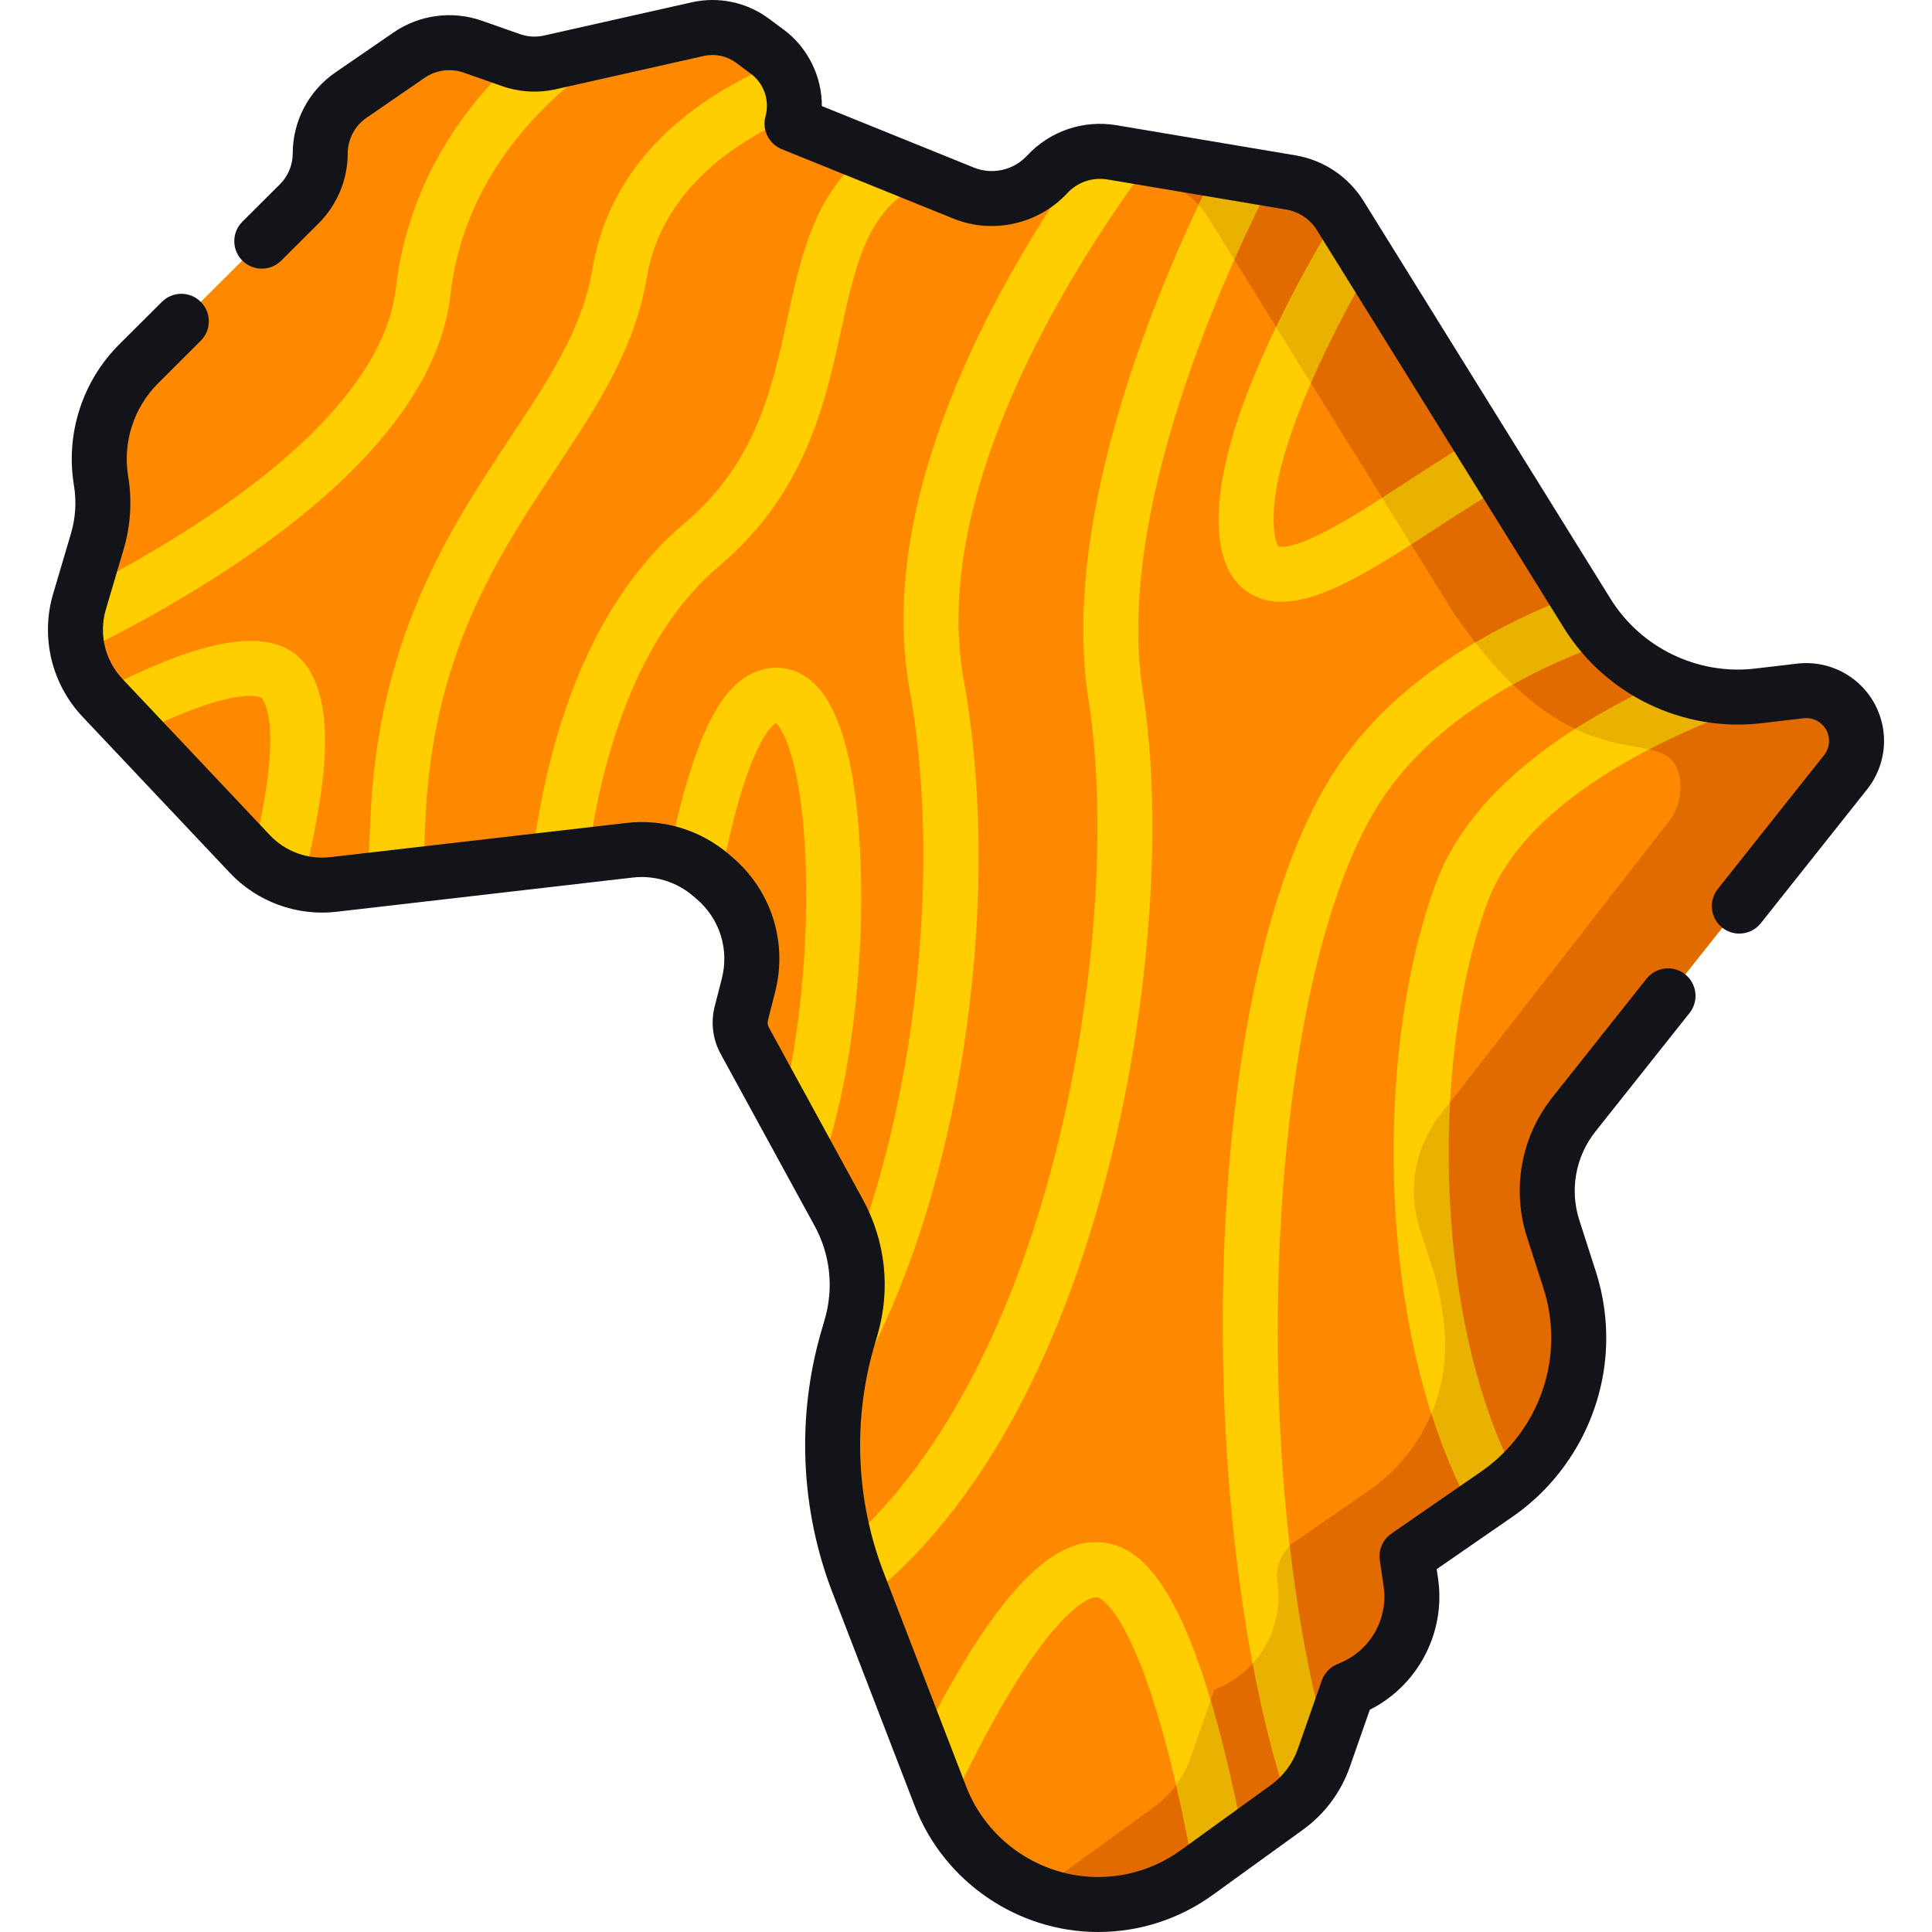 <?xml version="1.0" encoding="iso-8859-1"?>
<!-- Generator: Adobe Illustrator 19.0.0, SVG Export Plug-In . SVG Version: 6.00 Build 0)  -->
<svg version="1.1" id="Layer_1" xmlns="http://www.w3.org/2000/svg" xmlns:xlink="http://www.w3.org/1999/xlink" x="0px" y="0px"
	 viewBox="0 0 512.003 512.003" style="enable-background:new 0 0 512.003 512.003;" xml:space="preserve">
<path style="fill:#FECE00;" d="M66.24,226.345l-39.104-41.439c-6.407-6.79-8.721-16.474-6.076-25.427l4.753-16.087
	c1.527-5.169,1.86-10.617,0.974-15.934l0,0c-1.893-11.358,1.827-22.931,9.984-31.059L79.34,53.982
	c3.536-3.523,5.523-8.309,5.523-13.3l0,0c0-6.183,3.044-11.969,8.139-15.472l15.42-10.601c4.94-3.396,11.205-4.229,16.861-2.242
	l10.133,3.56c3.324,1.168,6.909,1.377,10.345,0.604l39.142-8.807c5.057-1.138,10.358-0.016,14.52,3.072l3.915,2.905
	c5.917,4.39,8.52,11.97,6.548,19.069l0,0l45.511,18.409c7.672,3.103,16.464,1.14,22.087-4.933l0,0
	c4.383-4.733,10.856-6.94,17.217-5.869l47.395,7.977c5.418,0.912,10.183,4.109,13.081,8.777l65.46,105.436
	c9.599,15.462,27.274,23.978,45.348,21.852l11.134-1.31c7.924-0.932,14.887,5.259,14.887,13.238l0,0c0,3.01-1.019,5.931-2.89,8.288
	l-71.995,90.68c-6.787,8.549-8.854,19.924-5.508,30.314l4.354,13.521c1.804,5.602,2.611,11.477,2.385,17.357l0,0
	c-0.609,15.831-8.638,30.45-21.67,39.458l-23.808,16.456l1.014,6.931c1.719,11.746-4.654,23.185-15.546,27.905l-1.178,0.51
	l-6.319,18.055c-1.852,5.291-5.28,9.889-9.823,13.174l-23.839,17.238c-7.625,5.514-16.795,8.482-26.205,8.482l0,0
	c-18.492,0-35.078-11.382-41.729-28.637l-21.859-56.707c-7.958-20.644-8.918-43.329-2.733-64.571l0.906-3.112
	c2.956-10.152,1.769-21.062-3.301-30.341l-24.871-45.518c-1.224-2.24-1.553-4.862-0.92-7.335l1.885-7.369
	c2.653-10.37-0.8-21.347-8.911-28.332l-0.968-0.834c-5.963-5.135-13.801-7.542-21.618-6.638l-78.536,9.075
	C80.102,235.347,71.918,232.362,66.24,226.345z"/>
<g>
	<path style="fill:#FE8901;" d="M208.697,84.218c3.52-16.184,7.14-32.779,20.803-43.513l-19.615-7.934
		c0.184-0.662,0.315-1.329,0.42-1.996c-14.971,6.484-34.991,19.378-38.91,42.811c-3.183,19.036-13.373,34.403-24.162,50.671
		c-15.409,23.237-32.874,49.574-34.544,94.131c-0.173,4.614-0.426,9.033-0.743,13.28l28.985-3.349
		c3.452-28.306,13.268-66.686,40.412-89.608C200.33,122.677,204.583,103.125,208.697,84.218z"/>
	<path style="fill:#FE8901;" d="M337.748,141.386c0.305,2.323,0.883,3.287,1.062,3.442c0.009,0.001,2.392,0.961,10.875-3.188
		c6.837-3.343,14.841-8.555,23.315-14.073c6.218-4.049,12.529-8.154,18.655-11.681L363.36,70.311
		C350.76,92.079,335.417,123.629,337.748,141.386z"/>
	<path style="fill:#FE8901;" d="M119.388,78.065c-4.814,42.317-60.814,76.645-98.615,95.198c0.93,3.721,2.67,7.241,5.165,10.281
		c23.976-12.394,47.287-20.488,56.079-5.887c7.446,12.364,3.564,34.294-1.732,56.419c2.616,0.511,5.323,0.635,8.036,0.322
		l8.873-1.025c0.409-4.899,0.727-10.068,0.931-15.531c1.824-48.65,21.308-78.031,36.963-101.638
		c10.337-15.586,19.263-29.047,21.934-45.02c5.236-31.31,31.166-47.219,49.324-54.65c-0.877-1.042-1.882-1.994-3.008-2.83
		l-3.915-2.905c-4.162-3.088-9.464-4.21-14.52-3.072l-19.92,4.482C147.35,23.261,123.229,44.292,119.388,78.065z"/>
	<path style="fill:#FE8901;" d="M51.45,187.894c-5.111,1.897-10.358,4.305-15.17,6.703l29.96,31.748
		c0.238,0.252,0.486,0.49,0.732,0.732c3.318-14.285,7.118-34.336,2.561-41.902C69.143,184.527,64.698,182.975,51.45,187.894z"/>
	<path style="fill:#FE8901;" d="M305.264,42.156c-17.709,23.616-59.314,85.834-49.872,137.961
		c6.437,35.539,4.924,79.063-4.151,119.41c-6.789,30.184-17.251,56.156-30.312,75.79c-0.876,11.423,0.211,22.934,3.209,34.042
		c24.012-20.932,43.443-56.81,55.219-102.338c10.822-41.835,14.306-88.453,9.095-121.661
		c-7.774-49.538,19.465-112.007,33.697-140.362L305.264,42.156z"/>
	<path style="fill:#FE8901;" d="M222.937,87.315c-4.197,19.291-9.419,43.3-32.192,62.529c-22.38,18.898-31.308,51.352-34.813,76.741
		l10.924-1.262c3.589-0.415,7.18-0.124,10.594,0.801c7.758-38.104,16.64-46.163,23.865-48.469c5.923-1.891,11.778,0.02,16.063,5.241
		c11.684,14.239,11.124,53.053,10.675,64.61c-0.97,24.9-5.054,47.822-11.217,63.917l5.424,9.926
		c1.927,3.528,3.29,7.292,4.081,11.159c17.504-46.156,22.672-105.841,14.711-149.793c-9.695-53.526,26.612-113.407,47.352-142.338
		c-4.135,0.684-7.995,2.71-10.921,5.871l0,0c-5.623,6.073-14.414,8.036-22.087,4.933l-8.805-3.562
		C230.978,53.795,227.474,66.458,222.937,87.315z"/>
	<path style="fill:#FE8901;" d="M372.874,412.422l17.377-12.011c-24.873-44.566-26.763-119.371-9.95-165.772
		c9.051-24.979,34.974-42.463,60.721-54.141c-5.485-2.503-10.481-6.059-14.679-10.518c-23.85,8.609-47.889,22.185-61.183,43.505
		c-29.551,47.39-35.093,172.374-13.267,249.34l5.27-15.057l1.178-0.51c10.893-4.72,17.265-16.159,15.546-27.905L372.874,412.422z"/>
	<path style="fill:#FE8901;" d="M477.119,183.11l-3.052,0.359c-29.285,9.44-69.616,27.303-80.064,56.136
		c-15.189,41.916-13.786,111.406,8.034,152.069c9.845-9.012,15.795-21.64,16.315-35.165l0,0c0.226-5.881-0.581-11.755-2.385-17.357
		l-4.354-13.521c-3.346-10.39-1.279-21.765,5.508-30.314l71.995-90.68c1.871-2.357,2.89-5.278,2.89-8.288l0,0
		C492.006,188.369,485.043,182.178,477.119,183.11z"/>
	<path style="fill:#FE8901;" d="M22.01,156.263c6.419-3.313,13.18-7.017,19.96-11.073c38.689-23.139,60.452-46.921,62.938-68.773
		c2.581-22.687,13.277-43.334,31.111-60.301c-0.201-0.063-0.404-0.119-0.604-0.189l-10.133-3.56
		c-5.656-1.987-11.921-1.154-16.861,2.242L93.001,25.21c-5.095,3.503-8.139,9.289-8.139,15.472c0,4.991-1.987,9.777-5.523,13.3
		L36.77,96.401c-8.157,8.128-11.877,19.7-9.984,31.059c0.886,5.316,0.553,10.765-0.974,15.934L22.01,156.263z"/>
	<path style="fill:#FE8901;" d="M352.794,205.775c14.666-23.52,39.725-38.57,64.755-48.181l-18.209-29.328
		c-5.88,3.373-12.184,7.473-18.388,11.513c-16.024,10.433-30.257,19.7-41.384,19.701c-2.447,0-4.742-0.448-6.874-1.429
		c-3.62-1.667-8.19-5.583-9.396-14.768c-1.923-14.654,4.167-35.892,18.1-63.126c4.7-9.188,9.478-17.46,13.282-23.737
		c-2.929-4.271-7.453-7.201-12.584-8.065l-4.834-0.814C324.633,72.18,295.412,135.71,302.85,183.1
		c5.501,35.048,1.905,83.93-9.382,127.57c-9.434,36.472-28.187,85.12-64.262,113.413l14.56,37.771
		c2.632-5.279,5.692-11.101,9.031-16.887c16.083-27.863,29.455-39.199,42.075-35.679c7.357,2.053,18.416,9.892,29.46,54.071
		c2.117,8.467,3.865,16.779,5.232,23.923l11.458-8.285c0.185-0.134,0.357-0.283,0.538-0.421
		C316.432,404.211,316.805,263.491,352.794,205.775z"/>
	<path style="fill:#FE8901;" d="M198.354,261.127l-1.885,7.369c-0.633,2.473-0.304,5.095,0.92,7.335l9.766,17.874
		c7.656-29.933,8.627-73.127,2.501-93.737c-1.735-5.836-3.434-7.799-4.037-8.346c-1.301,0.765-8.091,6.414-14.857,42.394
		C197.919,241.017,200.858,251.34,198.354,261.127z"/>
	<path style="fill:#FE8901;" d="M310.167,466.791c-10.138-40.5-18.847-43.363-19.212-43.465
		c-2.125-0.597-10.831,3.453-25.538,28.928c-5.984,10.365-11.11,21.055-14.288,28.029c7.567,14.874,22.904,24.434,39.849,24.434
		c9.123,0,18.017-2.798,25.5-7.993C315.029,488.561,312.904,477.72,310.167,466.791z"/>
</g>
<path style="fill:#EAB200;" d="M477.119,183.11l-11.134,1.31c-18.075,2.126-35.749-6.39-45.349-21.852l-65.46-105.436
	c-2.898-4.668-7.663-7.865-13.081-8.777L294.7,40.378c-5.18-0.872-10.433,0.43-14.572,3.499l26.609,4.479
	c5.418,0.912,10.183,4.109,13.081,8.777l65.46,105.435c33.324,48.613,55.983,27.287,59.714,42.983
	c1.012,4.257-0.111,8.743-2.8,12.195l-60.43,77.571c-6.787,8.549-8.854,19.924-5.508,30.314l3.689,11.455
	c1.678,5.21,3.05,13.95,3.05,19.423l0,0c0,15.33-7.527,29.682-20.138,38.399l-19.578,13.532c-3.529,2.439-5.369,6.669-4.748,10.913
	l0,0c1.719,11.746-4.654,23.186-15.546,27.906l-1.178,0.51l-6.319,18.055c-1.852,5.291-5.28,9.889-9.823,13.174l-23.839,17.238
	c-2.671,1.932-5.536,3.543-8.53,4.832c5.477,2.36,11.472,3.65,17.684,3.65c9.41,0,18.579-2.968,26.205-8.482l23.839-17.238
	c4.543-3.285,7.971-7.882,9.823-13.174l6.319-18.055l1.178-0.51c10.893-4.72,17.266-16.159,15.546-27.906l-1.014-6.931l25.34-17.514
	c12.611-8.716,20.138-23.069,20.138-38.399l0,0c0-5.473-1.373-14.214-3.05-19.423l-3.689-11.455
	c-3.346-10.39-1.279-21.765,5.508-30.314l71.995-90.681c1.871-2.357,2.89-5.278,2.89-8.288l0,0
	C492.006,188.369,485.043,182.178,477.119,183.11z"/>
<g>
	<path style="fill:#E26B00;" d="M293.385,504.644c0.349-0.019,0.698-0.035,1.046-0.062c0.294-0.023,0.586-0.056,0.879-0.084
		c0.276-0.027,0.553-0.05,0.828-0.082c0.336-0.039,0.67-0.088,1.004-0.135c0.229-0.032,0.458-0.059,0.686-0.095
		c0.371-0.058,0.741-0.125,1.11-0.192c0.187-0.034,0.376-0.064,0.563-0.1c0.398-0.077,0.793-0.164,1.188-0.253
		c0.156-0.035,0.313-0.066,0.469-0.103c0.423-0.099,0.843-0.207,1.262-0.319c0.124-0.033,0.248-0.063,0.371-0.097
		c0.443-0.121,0.882-0.252,1.32-0.387c0.099-0.03,0.198-0.059,0.297-0.09c0.459-0.145,0.915-0.299,1.369-0.458
		c0.074-0.026,0.149-0.051,0.223-0.077c0.472-0.169,0.942-0.347,1.409-0.531c0.054-0.021,0.108-0.042,0.162-0.063
		c0.483-0.193,0.962-0.396,1.439-0.606c0.036-0.016,0.072-0.031,0.108-0.047c0.49-0.218,0.976-0.444,1.458-0.68
		c0.022-0.011,0.043-0.021,0.065-0.031c0.493-0.241,0.981-0.492,1.465-0.752c0.011-0.006,0.022-0.012,0.033-0.018
		c0.492-0.265,0.98-0.539,1.463-0.822c0.003-0.002,0.005-0.003,0.008-0.005c0.976-0.573,1.931-1.184,2.865-1.832l0.001-0.001
		c-1.172-6.6-2.786-14.953-4.807-23.687c-1.674,2.272-3.694,4.287-6.007,5.96l-23.839,17.238c-2.671,1.931-5.535,3.543-8.529,4.831
		c0.02,0.009,0.04,0.017,0.06,0.025c0.647,0.278,1.301,0.54,1.962,0.788c0.028,0.01,0.055,0.021,0.083,0.032
		c0.688,0.256,1.382,0.496,2.084,0.718c0.012,0.004,0.024,0.007,0.036,0.011c0.663,0.21,1.333,0.402,2.007,0.581
		c0.072,0.019,0.144,0.039,0.216,0.058c0.694,0.18,1.393,0.346,2.098,0.494c0.026,0.005,0.052,0.01,0.078,0.015
		c0.648,0.134,1.301,0.251,1.958,0.357c0.13,0.021,0.261,0.043,0.392,0.062c0.687,0.104,1.377,0.196,2.072,0.269
		c0.04,0.004,0.08,0.006,0.12,0.01c0.64,0.065,1.283,0.113,1.93,0.15c0.173,0.01,0.345,0.02,0.518,0.027
		c0.687,0.032,1.377,0.054,2.07,0.054c0.579,0,1.157-0.012,1.733-0.034C292.936,504.674,293.16,504.656,293.385,504.644z"/>
	<path style="fill:#E26B00;" d="M306.737,48.355c4.226,0.711,8.04,2.826,10.895,5.931c1.6-3.391,3.123-6.508,4.518-9.288
		l-16.886-2.842c-1.195,1.593-2.501,3.367-3.89,5.297L306.737,48.355z"/>
	<path style="fill:#E26B00;" d="M366.258,131.932c2.205-1.414,4.454-2.876,6.741-4.365c6.218-4.049,12.529-8.154,18.655-11.681
		l-20.725-33.382l-7.57-12.193c-5.352,9.246-11.194,20.258-15.971,31.227L366.258,131.932z"/>
	<path style="fill:#E26B00;" d="M331.956,440.834c-2.448,2.691-5.473,4.908-8.973,6.425l-1.178,0.51l-0.973,2.781
		c1.164,3.895,2.332,8.138,3.5,12.809c2.117,8.467,3.865,16.779,5.232,23.923l11.458-8.285c0.185-0.134,0.357-0.283,0.538-0.421
		C337.763,467.341,334.553,454.584,331.956,440.834z"/>
	<path style="fill:#E26B00;" d="M341.398,80.157c4.7-9.188,9.478-17.46,13.282-23.737c-0.731-1.065-1.561-2.047-2.475-2.935
		c-0.007-0.006-0.014-0.012-0.02-0.019c-0.445-0.431-0.911-0.839-1.394-1.224c-0.04-0.032-0.083-0.061-0.123-0.093
		c-0.453-0.355-0.921-0.692-1.404-1.005c-0.098-0.063-0.201-0.118-0.301-0.18c-0.437-0.271-0.88-0.533-1.338-0.768
		c-0.183-0.093-0.373-0.171-0.559-0.258c-0.391-0.185-0.782-0.372-1.186-0.531c-0.309-0.121-0.628-0.215-0.943-0.32
		c-0.301-0.1-0.596-0.214-0.903-0.299c-0.628-0.174-1.267-0.319-1.916-0.429c-0.007-0.001-0.014-0.003-0.021-0.005l-4.834-0.814
		c-2.777,5.417-6.355,12.715-10.17,21.306l11.074,17.836C339.197,84.543,340.262,82.378,341.398,80.157z"/>
	<path style="fill:#E26B00;" d="M385.278,162.568c1.918,2.798,3.799,5.354,5.645,7.709c8.553-5.03,17.59-9.213,26.626-12.683
		l-18.209-29.328c-5.88,3.373-12.184,7.473-18.388,11.513c-2.378,1.548-4.711,3.065-7.006,4.535L385.278,162.568z"/>
	<path style="fill:#E26B00;" d="M417.386,193.178c7.551-4.826,15.602-9.036,23.636-12.68c-2.055-0.938-4.041-2.023-5.942-3.249
		c-0.004-0.002-0.007-0.004-0.01-0.007c-3.17-2.044-6.102-4.476-8.724-7.26c0-0.001-0.001-0.001-0.002-0.002
		c-8.633,3.116-17.288,6.887-25.452,11.437C406.912,187.201,412.433,190.823,417.386,193.178z"/>
	<path style="fill:#E26B00;" d="M368.109,439.909c0.466-0.563,0.908-1.142,1.325-1.741c0.1-0.144,0.212-0.28,0.31-0.426
		c0.107-0.161,0.198-0.331,0.302-0.494c0.652-1.025,1.247-2.086,1.751-3.192c0.261-0.573,0.495-1.159,0.715-1.75
		c0.026-0.07,0.059-0.137,0.085-0.207c0.389-1.073,0.689-2.18,0.937-3.302c0.058-0.265,0.132-0.526,0.183-0.793
		c0.013-0.068,0.018-0.137,0.03-0.204c0.24-1.334,0.385-2.693,0.415-4.07c0.03-1.394-0.058-2.805-0.256-4.22
		c-0.007-0.053-0.009-0.105-0.016-0.158l-1.014-6.931l17.377-12.011c-4.342-7.779-7.967-16.494-10.931-25.804
		c-3.402,8.083-9.044,15.171-16.464,20.3l-21.08,14.57c2.201,19.113,5.561,37.279,10.118,53.349l5.27-15.057l1.178-0.51
		C362.233,445.572,365.534,443.018,368.109,439.909z"/>
	<path style="fill:#E26B00;" d="M491.691,193.45c-1.235-5.586-5.965-9.792-11.657-10.366c-0.949-0.096-1.924-0.09-2.915,0.026
		l-3.052,0.359c-11.47,3.697-24.631,8.694-37.031,15.129c4.139,0.933,6.862,2.352,7.956,6.953c1.012,4.257-0.111,8.743-2.801,12.195
		l-57.904,74.329c-1.9,35.1,3.666,73.352,17.75,99.599c9.845-9.012,15.795-21.64,16.315-35.165l0,0
		c0-5.473-1.372-14.212-3.05-19.422l-3.689-11.456c-3.346-10.39-1.279-21.765,5.508-30.314l71.995-90.681
		c0.117-0.147,0.221-0.303,0.331-0.455c0.324-0.446,0.628-0.904,0.893-1.383c0.005-0.009,0.012-0.018,0.017-0.028
		c0.641-1.166,1.092-2.423,1.361-3.723c0.183-0.883,0.288-1.785,0.288-2.698l0,0C492.006,195.35,491.897,194.381,491.691,193.45z"/>
</g>
<g>
	<path style="fill:#121419;" d="M290.978,512.003c-21.348,0-40.85-13.383-48.527-33.303l-21.86-56.707
		c-8.482-22.002-9.523-46.588-2.931-69.229l0.906-3.112c2.434-8.359,1.474-17.17-2.7-24.81l-24.871-45.518
		c-2.116-3.873-2.678-8.361-1.584-12.635l1.885-7.369c1.98-7.741-0.551-15.79-6.606-21.005l-0.967-0.832
		c-4.409-3.797-10.256-5.593-16.028-4.923l-78.538,9.074c-10.45,1.208-20.998-2.639-28.216-10.289l-39.104-41.439
		c-8.157-8.643-11.133-21.093-7.765-32.492l4.753-16.087c1.207-4.087,1.475-8.469,0.774-12.671
		c-2.276-13.657,2.22-27.645,12.028-37.418l11.29-11.25c2.85-2.841,7.464-2.833,10.305,0.018s2.832,7.464-0.018,10.305l-11.29,11.25
		c-6.474,6.452-9.443,15.684-7.94,24.699c1.062,6.366,0.656,13.003-1.173,19.196l-4.754,16.088
		c-1.903,6.441-0.221,13.476,4.388,18.36l39.105,41.44c4.078,4.323,10.038,6.495,15.944,5.814l78.537-9.074
		c9.811-1.133,19.727,1.912,27.209,8.356l0.967,0.832c10.283,8.854,14.58,22.518,11.217,35.661l-1.885,7.369
		c-0.176,0.688-0.085,1.411,0.256,2.036l24.871,45.518c6.035,11.046,7.421,23.785,3.903,35.871l-0.906,3.112
		c-5.705,19.594-4.805,40.872,2.536,59.913l21.86,56.708c5.527,14.338,19.564,23.971,34.93,23.971c7.926,0,15.511-2.455,21.935-7.1
		l23.84-17.238c3.353-2.425,5.847-5.77,7.214-9.676l6.319-18.055c0.672-1.919,2.115-3.471,3.981-4.279l1.178-0.511
		c7.853-3.403,12.472-11.694,11.233-20.164l-1.014-6.931c-0.401-2.741,0.787-5.473,3.066-7.049l23.807-16.456
		c11.086-7.663,18.015-20.277,18.533-33.744c0.194-5.044-0.493-10.038-2.04-14.844l-4.355-13.52
		c-4.102-12.739-1.583-26.6,6.737-37.079l24.931-31.401c2.503-3.151,7.087-3.677,10.237-1.176c3.152,2.502,3.678,7.086,1.176,10.238
		l-24.931,31.401c-5.285,6.656-6.884,15.46-4.28,23.551l4.355,13.52c2.071,6.434,2.991,13.119,2.731,19.871
		c-0.694,18.028-9.968,34.914-24.808,45.172l-20.085,13.883l0.359,2.454c2.095,14.322-5.287,28.357-18.085,34.815l-5.29,15.118
		c-2.355,6.729-6.654,12.493-12.431,16.671l-23.84,17.238C312.528,508.592,301.99,512.003,290.978,512.003z"/>
	<path style="fill:#121419;" d="M460.933,247.415c-1.587,0-3.186-0.517-4.526-1.58c-3.152-2.502-3.678-7.086-1.176-10.238
		l28.178-35.492c0.844-1.064,1.31-2.398,1.31-3.757c0-1.75-0.72-3.353-2.027-4.516c-1.307-1.163-2.988-1.69-4.722-1.486
		l-11.134,1.31c-20.783,2.441-41.35-7.464-52.39-25.245l-65.46-105.436c-1.794-2.889-4.746-4.87-8.1-5.435l-47.395-7.978
		c-3.949-0.665-7.937,0.694-10.66,3.634c-7.633,8.24-19.754,10.947-30.167,6.737l-45.51-18.409c-3.435-1.389-5.28-5.135-4.288-8.704
		c1.157-4.164-0.398-8.692-3.869-11.268l-3.915-2.905c-2.461-1.825-5.59-2.49-8.58-1.815l-39.142,8.806
		c-4.775,1.075-9.741,0.786-14.36-0.837l-10.134-3.561c-3.448-1.213-7.305-0.699-10.317,1.372l-15.42,10.601
		c-3.119,2.144-4.98,5.684-4.98,9.468c0,6.877-2.794,13.606-7.666,18.461l-9.968,9.933c-2.851,2.839-7.465,2.832-10.305-0.019
		c-2.841-2.851-2.832-7.464,0.018-10.305l9.968-9.932c2.148-2.14,3.38-5.107,3.38-8.138c0-8.584,4.223-16.613,11.297-21.476
		l15.42-10.601c6.833-4.698,15.582-5.861,23.404-3.113l10.133,3.561c2.036,0.715,4.225,0.843,6.33,0.369l39.142-8.807
		c7.133-1.606,14.591-0.027,20.462,4.329l3.915,2.905c6.461,4.794,10.138,12.425,10.129,20.265l40.321,16.31
		c4.834,1.956,10.464,0.698,14.009-3.129c6.071-6.558,14.952-9.589,23.773-8.104l47.396,7.978
		c7.477,1.259,14.061,5.676,18.061,12.118l65.461,105.436c8.072,13.001,23.11,20.248,38.305,18.459l11.135-1.31
		c5.84-0.689,11.712,1.16,16.108,5.069c4.396,3.908,6.917,9.524,6.917,15.406c0,4.635-1.587,9.187-4.47,12.818l-28.178,35.493
		C465.206,246.47,463.079,247.414,460.933,247.415z"/>
</g>
<g>
</g>
<g>
</g>
<g>
</g>
<g>
</g>
<g>
</g>
<g>
</g>
<g>
</g>
<g>
</g>
<g>
</g>
<g>
</g>
<g>
</g>
<g>
</g>
<g>
</g>
<g>
</g>
<g>
</g>
</svg>
